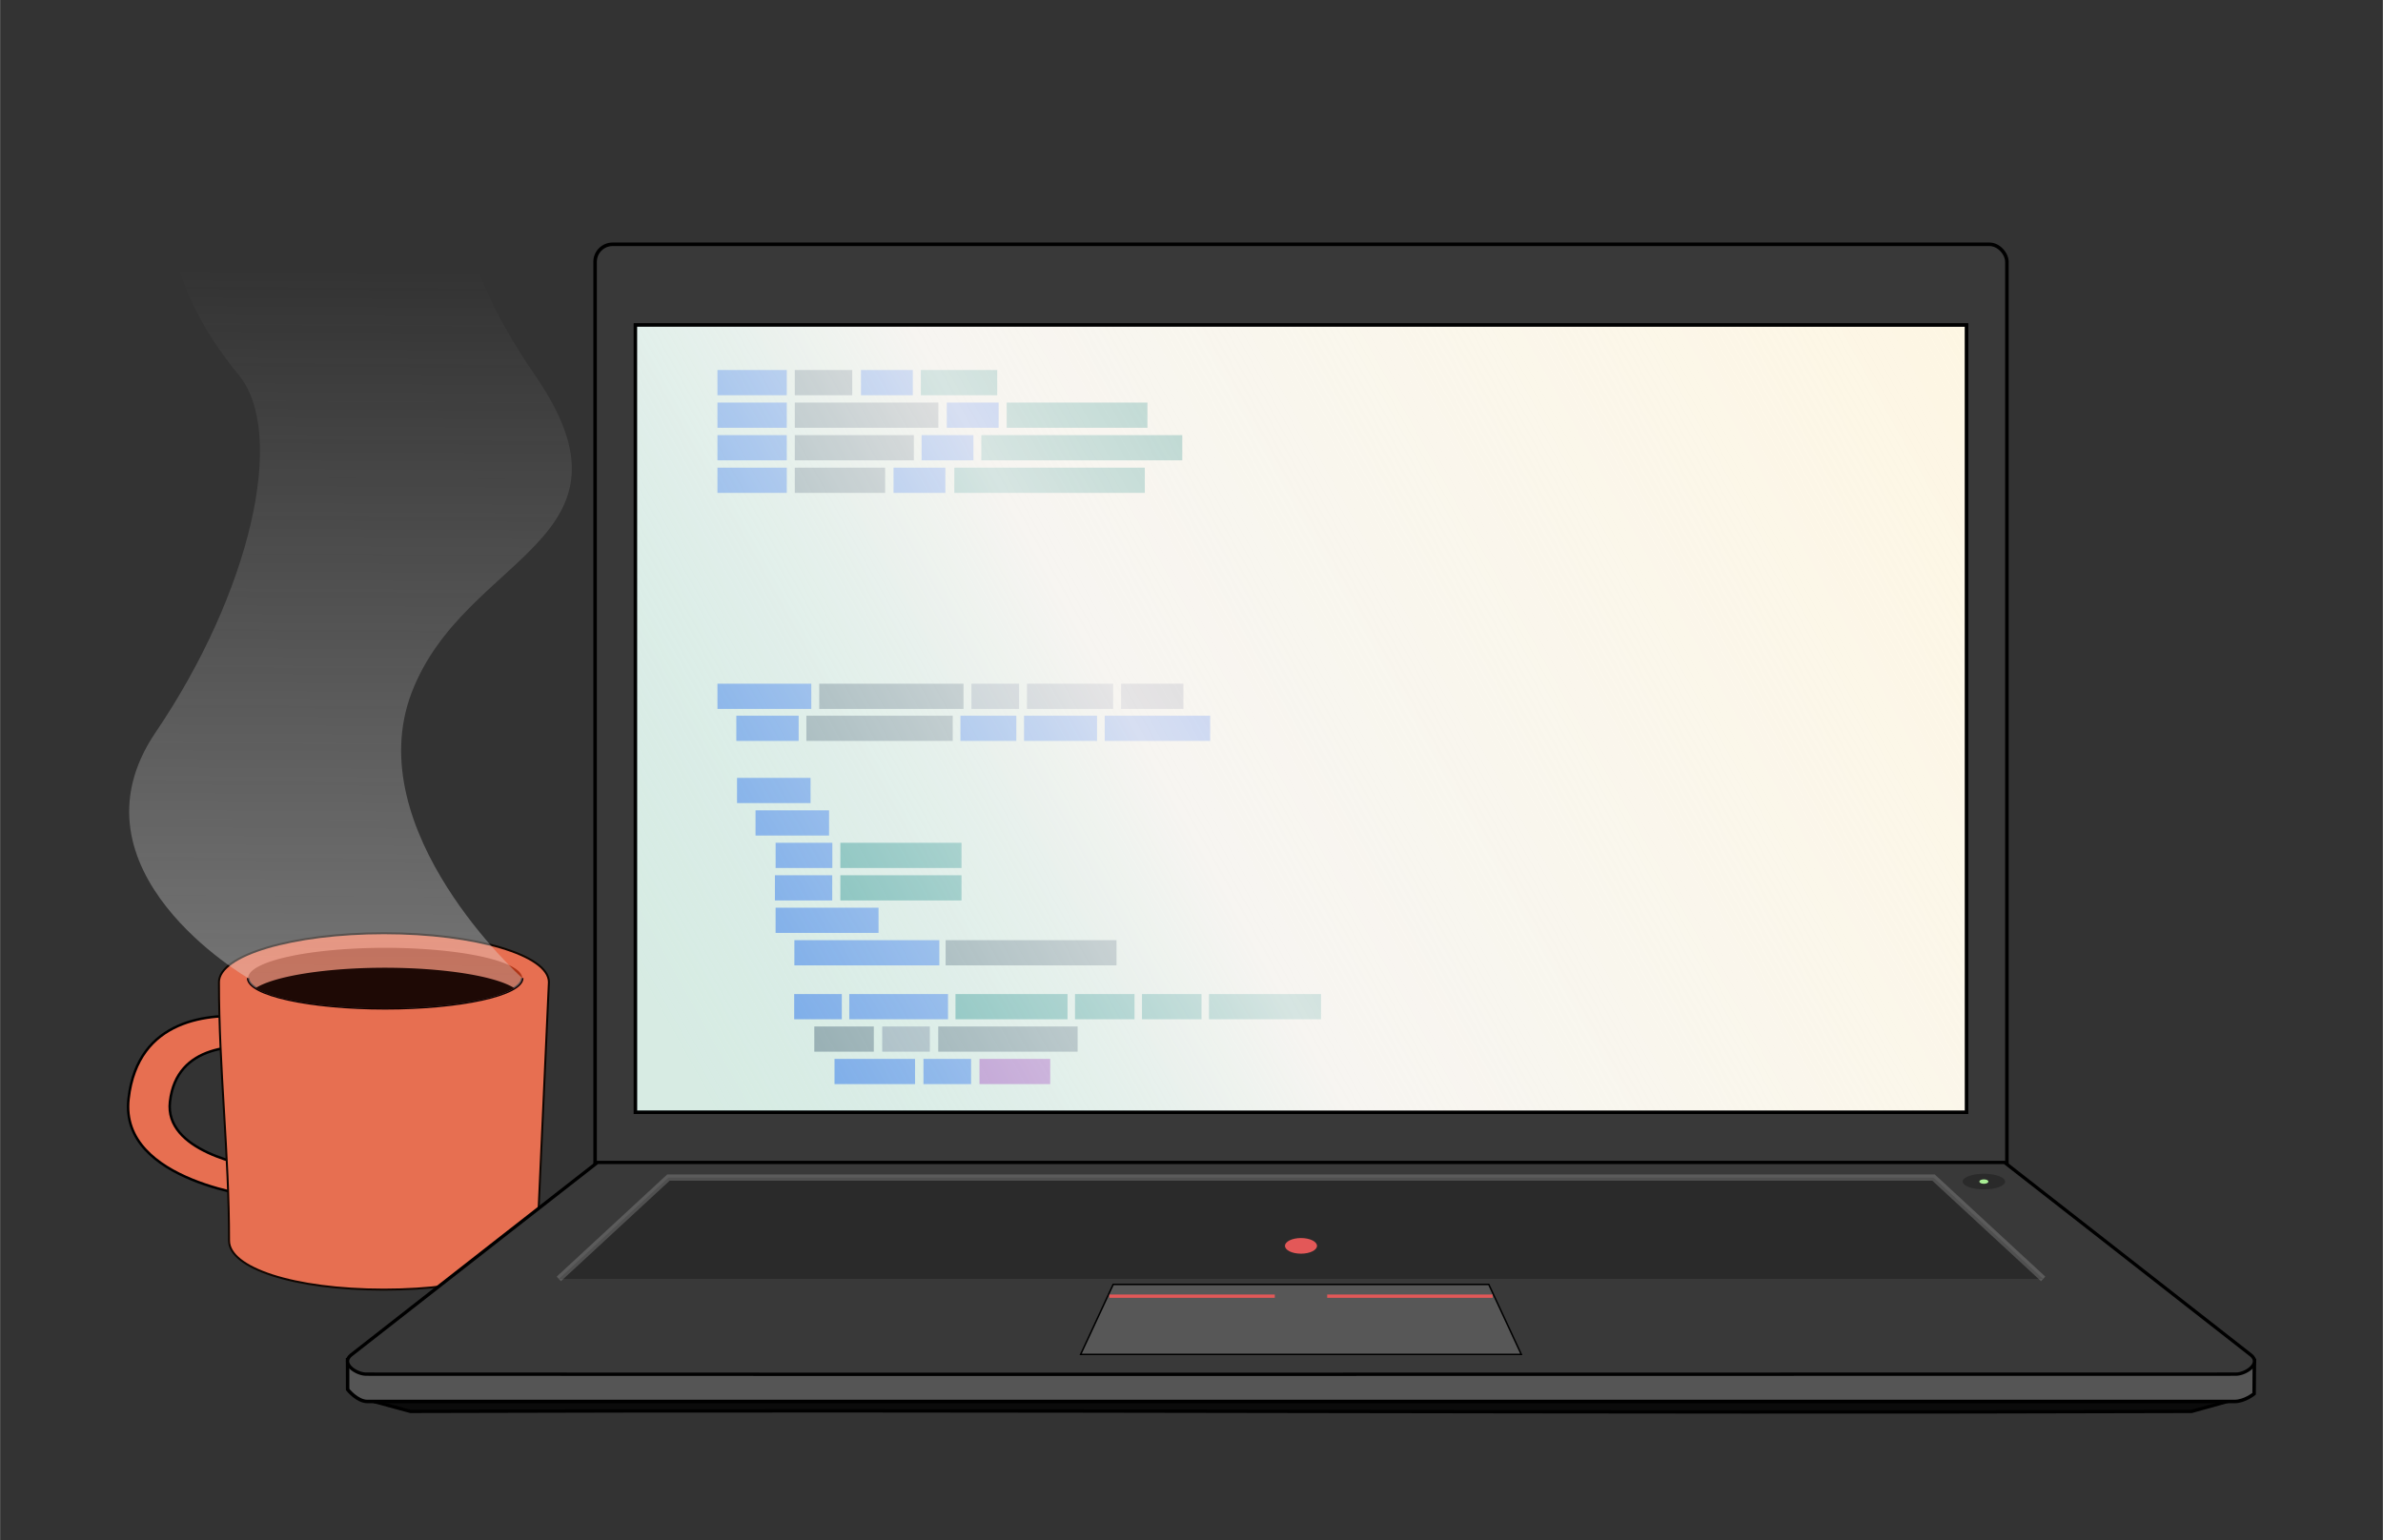 <?xml version="1.0" encoding="UTF-8" standalone="no"?>
<!-- Created with Inkscape (http://www.inkscape.org/) -->

<svg
   xmlns:dc="http://purl.org/dc/elements/1.1/"
   xmlns:cc="http://creativecommons.org/ns#"
   xmlns:rdf="http://www.w3.org/1999/02/22-rdf-syntax-ns#"
   xmlns:svg="http://www.w3.org/2000/svg"
   xmlns="http://www.w3.org/2000/svg"
   xmlns:xlink="http://www.w3.org/1999/xlink"
   xmlns:sodipodi="http://sodipodi.sourceforge.net/DTD/sodipodi-0.dtd"
   xmlns:inkscape="http://www.inkscape.org/namespaces/inkscape"
   width="7.52in"
   height="4.862in"
   viewBox="0 0 191.004 123.504"
   version="1.1"
   id="svg9706"
   inkscape:version="0.92.5 (2060ec1f9f, 2020-04-08)"
   sodipodi:docname="laptop_light.svg">
  <rect x="0" y="0" width="191.004" height="123.504" fill="#333333" stroke="none"/>
  <defs
     id="defs9700">
    <linearGradient
       inkscape:collect="always"
       id="linearGradient11663">
      <stop
         style="stop-color:#ade2ec;stop-opacity:0.479"
         offset="0"
         id="stop11659" />
      <stop
         id="stop11667"
         offset="0.297"
         style="stop-color:#f5f5f5;stop-opacity:0.841" />
      <stop
         style="stop-color:#ffffff;stop-opacity:0;"
         offset="1"
         id="stop11661" />
    </linearGradient>
    <linearGradient
       inkscape:collect="always"
       xlink:href="#linearGradient11663"
       id="linearGradient11665-2"
       x1="45.353"
       y1="76.584"
       x2="175.732"
       y2="3.89"
       gradientUnits="userSpaceOnUse"
       gradientTransform="translate(3.7507182e-6)" />
    <linearGradient
       gradientTransform="translate(-24.816,-133.558)"
       inkscape:collect="always"
       xlink:href="#linearGradient5832"
       id="linearGradient5834"
       x1="43.682"
       y1="301.628"
       x2="44.677"
       y2="146.097"
       gradientUnits="userSpaceOnUse" />
    <linearGradient
       inkscape:collect="always"
       id="linearGradient5832">
      <stop
         style="stop-color:#e3e3e3;stop-opacity:1;"
         offset="0"
         id="stop5828" />
      <stop
         style="stop-color:#e3e3e3;stop-opacity:0;"
         offset="1"
         id="stop5830" />
    </linearGradient>
  </defs>
  <sodipodi:namedview
     id="base"
     pagecolor="#ffffff"
     bordercolor="#666666"
     borderopacity="1.0"
     inkscape:pageopacity="0.0"
     inkscape:pageshadow="2"
     inkscape:zoom="1.4"
     inkscape:cx="115.34054"
     inkscape:cy="274.4273"
     inkscape:document-units="mm"
     inkscape:current-layer="layer27"
     showgrid="false"
     units="in"
     inkscape:snap-global="true"
     inkscape:window-width="1260"
     inkscape:window-height="1032"
     inkscape:window-x="1280"
     inkscape:window-y="28"
     inkscape:window-maximized="0"
     showguides="true"
     inkscape:guide-bbox="true"
     fit-margin-top="0.4"
     fit-margin-left="0.4"
     fit-margin-right="0.4"
     fit-margin-bottom="0.4"
     inkscape:snap-nodes="true"
     inkscape:snap-others="true"
     inkscape:object-nodes="true"
     inkscape:snap-bbox="false">
    <sodipodi:guide
       position="57.502,78.508"
       orientation="1,0"
       id="guide12566"
       inkscape:locked="false" />
    <sodipodi:guide
       position="59.014,60.035"
       orientation="1,0"
       id="guide12592"
       inkscape:locked="false" />
    <sodipodi:guide
       position="60.573,56.916"
       orientation="1,0"
       id="guide12616"
       inkscape:locked="false" />
    <sodipodi:guide
       position="62.156,53.349"
       orientation="1,0"
       id="guide12618"
       inkscape:locked="false" />
    <sodipodi:guide
       position="63.704,48.436"
       orientation="1,0"
       id="guide12620"
       inkscape:locked="false" />
    <sodipodi:guide
       position="65.274,40.775"
       orientation="1,0"
       id="guide12622"
       inkscape:locked="false" />
    <sodipodi:guide
       position="66.844,38.787"
       orientation="1,0"
       id="guide12624"
       inkscape:locked="false" />
  </sodipodi:namedview>
  <g
     inkscape:groupmode="layer"
     id="layer30"
     inkscape:label="mug"
     sodipodi:insensitive="true"
     transform="translate(10.066,9.018)">
    <path
       style="fill:#e76f51;fill-opacity:1;stroke:#000000;stroke-width:0.198px;stroke-linecap:butt;stroke-linejoin:miter;stroke-opacity:1"
       d="m 10.136,72.519 c -3.375,-0.331 -9.168,0.076 -9.907,6.565 -0.765,6.719 10.724,7.91 10.724,7.91 l 0.269,-2.288 C 9.492,84.453 3.101,83.25 3.549,79.32 c 0.533,-4.678 5.436,-4.624 7.854,-4.304 0.373,0.05 0.677,0.104 0.907,0.149 l 0.245,-2.235 c 0,0 -0.704,-0.192 -1.778,-0.336 -0.201,-0.027 -0.416,-0.052 -0.641,-0.075 z"
       id="path5674-3"
       inkscape:connector-curvature="0" />
    <path
       style="opacity:1;fill:#e76f51;fill-opacity:1;stroke:#100701;stroke-width:0.158;stroke-miterlimit:4;stroke-dasharray:none;stroke-opacity:0.995"
       d="m 20.7,65.808 c -7.304,1e-5 -13.224,1.756 -13.224,3.923 2.522e-4,0.003 5.028e-4,0.006 7.938e-4,0.009 -0.006,6.907 0.818,13.814 0.808,20.72 8.8e-5,2.167 5.112,3.923 12.415,3.923 7.304,1.8e-5 12.187,-1.759 12.285,-3.923 l 0.94,-20.729 c -9e-5,-2.167 -5.921,-3.923 -13.224,-3.923 z"
       id="path5580-9"
       inkscape:connector-curvature="0"
       sodipodi:nodetypes="cccccsccc" />
    <path
       style="opacity:1;fill:#af3618;fill-opacity:1;stroke:none;stroke-width:0.083;stroke-miterlimit:4;stroke-dasharray:none;stroke-opacity:1"
       d="m 31.787,69.404 a 10.987,2.426 0 0 1 -10.987,2.426 10.987,2.426 0 0 1 -10.987,-2.426 10.987,2.426 0 0 1 10.987,-2.426 10.987,2.426 0 0 1 10.987,2.426 z"
       id="path5578-0"
       inkscape:connector-curvature="0" />
    <path
       style="opacity:1;fill:none;fill-opacity:1;stroke:#120000;stroke-width:0.2;stroke-miterlimit:4;stroke-dasharray:none;stroke-opacity:1"
       d="m 31.787,69.404 c -5e-6,1.34 -4.919,2.426 -10.987,2.426 -6.068,0 -10.987,-1.086 -10.987,-2.426"
       id="path5578-1-8"
       inkscape:connector-curvature="0"
       sodipodi:nodetypes="csc" />
    <path
       style="fill:url(#linearGradient5834);fill-opacity:1;stroke:none;stroke-width:0.265px;stroke-linecap:butt;stroke-linejoin:miter;stroke-opacity:1"
       d="m 22.923,46.518 c 4.233,-11.113 19.05,-12.12 9.922,-25.4 C 22.764,6.451 28.892,1.349 28.892,1.349 L 6.374,1.142 C 0.685,7.756 5.051,16.223 9.019,20.985 c 3.969,4.763 0.926,17.595 -6.615,28.707 -7.541,11.113 7.408,19.711 7.408,19.711 5e-6,1.34 4.919,2.426 10.987,2.426 6.068,0 10.987,-1.086 10.987,-2.426 0,0 -13.097,-11.774 -8.864,-22.886 z"
       id="path5793"
       inkscape:connector-curvature="0"
       sodipodi:nodetypes="ssccsscscs" />
    <path
       style="opacity:1;fill:#1e0905;fill-opacity:1;stroke:none;stroke-width:0.083;stroke-miterlimit:4;stroke-dasharray:none;stroke-opacity:1"
       d="m 20.78,68.575 a 10.987,2.426 0 0 0 -10.369,1.632 10.987,2.426 0 0 0 10.369,1.632 10.987,2.426 0 0 0 10.369,-1.632 10.987,2.426 0 0 0 -10.369,-1.632 z"
       id="path5578-19"
       inkscape:connector-curvature="0" />
  </g>
  <g
     inkscape:groupmode="layer"
     id="layer23"
     inkscape:label="frame"
     transform="translate(17.802,-131.265)"
     style="display:inline"
     sodipodi:insensitive="true">
    <rect
       style="opacity:1;vector-effect:none;fill:#393939;fill-opacity:1;stroke:#000000;stroke-width:0.283;stroke-linecap:butt;stroke-linejoin:miter;stroke-miterlimit:4;stroke-dasharray:none;stroke-dashoffset:0;stroke-opacity:1"
       id="rect10323"
       width="113.171"
       height="80.029"
       x="29.892"
       y="150.852"
       ry="1.407" />
    <path
       style="fill:#0b0b0b;fill-opacity:1;stroke:#000000;stroke-width:0.265px;stroke-linecap:butt;stroke-linejoin:miter;stroke-opacity:1"
       d="m 12.148,243.635 2.941,0.796 c 47.61,-0.158 95.171,0.158 142.781,0 l 2.935,-0.815"
       id="path10392-5-6"
       inkscape:connector-curvature="0"
       sodipodi:nodetypes="cccc" />
    <path
       style="opacity:1;vector-effect:none;fill:#555555;fill-opacity:1;stroke:#000000;stroke-width:0.28;stroke-linecap:butt;stroke-linejoin:miter;stroke-miterlimit:4;stroke-dasharray:none;stroke-dashoffset:0;stroke-opacity:1"
       d="m 10.052,240.291 152.849,0.059 -0.022,2.667 c 0,0 -0.751,0.619 -1.575,0.619 H 11.64 c -0.824,0 -1.584,-0.96 -1.584,-0.96 z"
       id="rect10325-6-4-5"
       inkscape:connector-curvature="0"
       sodipodi:nodetypes="cccsscc" />
    <path
       style="opacity:1;vector-effect:none;fill:#393939;fill-opacity:1;stroke:#000000;stroke-width:0.265;stroke-linecap:butt;stroke-linejoin:miter;stroke-miterlimit:4;stroke-dasharray:none;stroke-dashoffset:0;stroke-opacity:1"
       d="m 30.083,224.467 c 0,0 -14.534,11.353 -19.765,15.453 -0.834,0.687 0.443,1.524 1.223,1.524 54.006,0.034 104.112,-0.006 149.873,0 0.779,-8e-5 2.057,-0.837 1.223,-1.524 -5.231,-4.1 -19.765,-15.453 -19.765,-15.453 z"
       id="rect10325-7-6"
       inkscape:connector-curvature="0"
       sodipodi:nodetypes="ccccccc" />
  </g>
  <g
     inkscape:groupmode="layer"
     id="layer25"
     inkscape:label="keyboard"
     sodipodi:insensitive="true"
     transform="translate(10.066,9.018)">
    <path
       style="fill:#2a2a2a;fill-opacity:1;stroke:none;stroke-width:0.265px;stroke-linecap:butt;stroke-linejoin:miter;stroke-opacity:1"
       d="m 43.507,85.398 -8.788,8.126 h 53.692 11.604 53.691 L 144.918,85.398 H 100.298 88.127 Z"
       id="path11594"
       inkscape:connector-curvature="0" />
    <path
       style="fill:none;fill-opacity:1;stroke:#cbcbcb;stroke-width:0.5;stroke-linecap:butt;stroke-linejoin:miter;stroke-miterlimit:4;stroke-dasharray:none;stroke-opacity:0.239"
       d="m 153.706,93.524 -8.788,-8.126 c -35.872,0 -65.095,0 -101.411,0 l -8.788,8.126"
       id="path11594-4"
       inkscape:connector-curvature="0"
       sodipodi:nodetypes="cccc" />
    <ellipse
       style="opacity:1;vector-effect:none;fill:#e35858;fill-opacity:1;stroke:none;stroke-width:0.242;stroke-linecap:butt;stroke-linejoin:miter;stroke-miterlimit:4;stroke-dasharray:none;stroke-dashoffset:0;stroke-opacity:0.239"
       id="path11833"
       cx="94.212"
       cy="90.875"
       rx="1.284"
       ry="0.627" />
    <ellipse
       style="opacity:1;vector-effect:none;fill:#2a2a2a;fill-opacity:1;stroke:none;stroke-width:0.279;stroke-linecap:butt;stroke-linejoin:miter;stroke-miterlimit:4;stroke-dasharray:none;stroke-dashoffset:0;stroke-opacity:0.239"
       id="path11833-9"
       cx="148.953"
       cy="85.721"
       rx="1.702"
       ry="0.627" />
    <ellipse
       style="opacity:1;vector-effect:none;fill:#a8ed94;fill-opacity:1;stroke:none;stroke-width:0.068;stroke-linecap:butt;stroke-linejoin:miter;stroke-miterlimit:4;stroke-dasharray:none;stroke-dashoffset:0;stroke-opacity:0.239"
       id="path11833-9-2"
       cx="148.953"
       cy="85.721"
       rx="0.357"
       ry="0.176" />
  </g>
  <g
     inkscape:groupmode="layer"
     id="layer26"
     inkscape:label="trackpad"
     style="display:inline"
     sodipodi:insensitive="true"
     transform="translate(10.066,9.018)">
    <path
       inkscape:connector-curvature="0"
       style="fill:#575757;fill-opacity:1;stroke:#000000;stroke-width:0.12px;stroke-linecap:butt;stroke-linejoin:miter;stroke-opacity:1"
       d="m 79.159,93.967 -2.609,5.61 h 15.939 3.445 15.939 l -2.609,-5.61 H 96.019 92.406 Z"
       id="path11594-5" />
    <g
       id="g11916"
       transform="translate(-0.028)">
      <path
         inkscape:connector-curvature="0"
         id="path11874"
         d="m 78.878,94.908 h 13.263"
         style="fill:#e35858;fill-opacity:1;stroke:#e35858;stroke-width:0.265px;stroke-linecap:butt;stroke-linejoin:miter;stroke-opacity:1" />
      <path
         inkscape:connector-curvature="0"
         id="path11874-6"
         d="M 96.34,94.908 H 109.604"
         style="display:inline;fill:#e35858;fill-opacity:1;stroke:#e35858;stroke-width:0.265px;stroke-linecap:butt;stroke-linejoin:miter;stroke-opacity:1" />
    </g>
  </g>
  <g
     inkscape:groupmode="layer"
     id="layer28"
     inkscape:label="code"
     sodipodi:insensitive="true"
     transform="translate(10.066,9.018)">
    <rect
       style="display:inline;opacity:1;vector-effect:none;fill:#fdf4db;fill-opacity:1;stroke:#000000;stroke-width:0.267;stroke-linecap:butt;stroke-linejoin:miter;stroke-miterlimit:4;stroke-dasharray:none;stroke-dashoffset:0;stroke-opacity:1"
       id="rect10370-0"
       width="106.706"
       height="63.122"
       x="40.859"
       y="17.041" />
    <g
       id="g12572">
      <rect
         y="20.65"
         x="47.436"
         height="2.021"
         width="5.558"
         id="rect12015"
         style="opacity:1;vector-effect:none;fill:#356ae3;fill-opacity:1;stroke:none;stroke-width:0.594;stroke-linecap:butt;stroke-linejoin:miter;stroke-miterlimit:4;stroke-dasharray:none;stroke-dashoffset:0;stroke-opacity:1" />
      <rect
         y="20.65"
         x="58.942"
         height="2.021"
         width="4.154"
         id="rect12015-6"
         style="opacity:1;vector-effect:none;fill:#356ae3;fill-opacity:1;stroke:none;stroke-width:0.514;stroke-linecap:butt;stroke-linejoin:miter;stroke-miterlimit:4;stroke-dasharray:none;stroke-dashoffset:0;stroke-opacity:1" />
      <rect
         y="20.65"
         x="53.636"
         height="2.021"
         width="4.604"
         id="rect12015-6-5"
         style="opacity:1;vector-effect:none;fill:#6e6e6e;fill-opacity:1;stroke:none;stroke-width:0.541;stroke-linecap:butt;stroke-linejoin:miter;stroke-miterlimit:4;stroke-dasharray:none;stroke-dashoffset:0;stroke-opacity:1" />
      <rect
         y="20.65"
         x="63.742"
         height="2.021"
         width="6.119"
         id="rect12015-6-5-7"
         style="opacity:1;vector-effect:none;fill:#348f7a;fill-opacity:1;stroke:none;stroke-width:0.623;stroke-linecap:butt;stroke-linejoin:miter;stroke-miterlimit:4;stroke-dasharray:none;stroke-dashoffset:0;stroke-opacity:1" />
    </g>
    <g
       id="g12578"
       transform="translate(0,0.233)">
      <rect
         y="23.027"
         x="47.436"
         height="2.021"
         width="5.558"
         id="rect12015-8"
         style="opacity:1;vector-effect:none;fill:#356ae3;fill-opacity:1;stroke:none;stroke-width:0.594;stroke-linecap:butt;stroke-linejoin:miter;stroke-miterlimit:4;stroke-dasharray:none;stroke-dashoffset:0;stroke-opacity:1" />
      <rect
         y="23.027"
         x="65.822"
         height="2.021"
         width="4.154"
         id="rect12015-6-6"
         style="opacity:1;vector-effect:none;fill:#356ae3;fill-opacity:1;stroke:none;stroke-width:0.514;stroke-linecap:butt;stroke-linejoin:miter;stroke-miterlimit:4;stroke-dasharray:none;stroke-dashoffset:0;stroke-opacity:1" />
      <rect
         inkscape:transform-center-y="-1.5158008"
         inkscape:transform-center-x="0.28070198"
         y="23.027"
         x="53.636"
         height="2.021"
         width="11.509"
         id="rect12015-6-5-0"
         style="opacity:1;vector-effect:none;fill:#6e6e6e;fill-opacity:1;stroke:none;stroke-width:0.855;stroke-linecap:butt;stroke-linejoin:miter;stroke-miterlimit:4;stroke-dasharray:none;stroke-dashoffset:0;stroke-opacity:1" />
      <rect
         y="23.027"
         x="70.62"
         height="2.021"
         width="11.284"
         id="rect12015-6-5-7-1"
         style="opacity:1;vector-effect:none;fill:#348f7a;fill-opacity:1;stroke:none;stroke-width:0.847;stroke-linecap:butt;stroke-linejoin:miter;stroke-miterlimit:4;stroke-dasharray:none;stroke-dashoffset:0;stroke-opacity:1" />
    </g>
    <rect
       style="opacity:1;vector-effect:none;fill:#356ae3;fill-opacity:1;stroke:none;stroke-width:0.594;stroke-linecap:butt;stroke-linejoin:miter;stroke-miterlimit:4;stroke-dasharray:none;stroke-dashoffset:0;stroke-opacity:1"
       id="rect12015-9"
       width="5.558"
       height="2.021"
       x="47.436"
       y="25.87" />
    <rect
       style="opacity:1;vector-effect:none;fill:#356ae3;fill-opacity:1;stroke:none;stroke-width:0.514;stroke-linecap:butt;stroke-linejoin:miter;stroke-miterlimit:4;stroke-dasharray:none;stroke-dashoffset:0;stroke-opacity:1"
       id="rect12015-6-4"
       width="4.154"
       height="2.021"
       x="63.801"
       y="25.87" />
    <rect
       style="opacity:1;vector-effect:none;fill:#6e6e6e;fill-opacity:1;stroke:none;stroke-width:0.779;stroke-linecap:butt;stroke-linejoin:miter;stroke-miterlimit:4;stroke-dasharray:none;stroke-dashoffset:0;stroke-opacity:1"
       id="rect12015-6-5-4"
       width="9.544"
       height="2.021"
       x="53.636"
       y="25.87" />
    <rect
       style="opacity:1;vector-effect:none;fill:#348f7a;fill-opacity:1;stroke:none;stroke-width:1.012;stroke-linecap:butt;stroke-linejoin:miter;stroke-miterlimit:4;stroke-dasharray:none;stroke-dashoffset:0;stroke-opacity:1"
       id="rect12015-6-5-7-7"
       width="16.112"
       height="2.021"
       x="68.587"
       y="25.87" />
    <rect
       style="opacity:1;vector-effect:none;fill:#356ae3;fill-opacity:1;stroke:none;stroke-width:0.594;stroke-linecap:butt;stroke-linejoin:miter;stroke-miterlimit:4;stroke-dasharray:none;stroke-dashoffset:0;stroke-opacity:1"
       id="rect12015-2"
       width="5.558"
       height="2.021"
       x="47.436"
       y="28.48" />
    <rect
       style="opacity:1;vector-effect:none;fill:#356ae3;fill-opacity:1;stroke:none;stroke-width:0.514;stroke-linecap:butt;stroke-linejoin:miter;stroke-miterlimit:4;stroke-dasharray:none;stroke-dashoffset:0;stroke-opacity:1"
       id="rect12015-6-9"
       width="4.154"
       height="2.021"
       x="61.552"
       y="28.48" />
    <rect
       style="opacity:1;vector-effect:none;fill:#6e6e6e;fill-opacity:1;stroke:none;stroke-width:0.678;stroke-linecap:butt;stroke-linejoin:miter;stroke-miterlimit:4;stroke-dasharray:none;stroke-dashoffset:0;stroke-opacity:1"
       id="rect12015-6-5-8"
       width="7.242"
       height="2.021"
       x="53.636"
       y="28.48" />
    <rect
       style="opacity:1;vector-effect:none;fill:#348f7a;fill-opacity:1;stroke:none;stroke-width:0.985;stroke-linecap:butt;stroke-linejoin:miter;stroke-miterlimit:4;stroke-dasharray:none;stroke-dashoffset:0;stroke-opacity:1"
       id="rect12015-6-5-7-2"
       width="15.27"
       height="2.021"
       x="66.424"
       y="28.48" />
    <g
       id="g12607">
      <rect
         y="45.801"
         x="47.436"
         height="2.021"
         width="7.523"
         id="rect12015-7"
         style="opacity:1;vector-effect:none;fill:#356ae3;fill-opacity:1;stroke:none;stroke-width:0.691;stroke-linecap:butt;stroke-linejoin:miter;stroke-miterlimit:4;stroke-dasharray:none;stroke-dashoffset:0;stroke-opacity:1" />
      <rect
         y="45.801"
         x="55.595"
         height="2.021"
         width="11.565"
         id="rect12015-7-2"
         style="opacity:1;vector-effect:none;fill:#6e6e6e;fill-opacity:1;stroke:none;stroke-width:0.857;stroke-linecap:butt;stroke-linejoin:miter;stroke-miterlimit:4;stroke-dasharray:none;stroke-dashoffset:0;stroke-opacity:1" />
      <rect
         y="45.801"
         x="67.796"
         height="2.021"
         width="3.818"
         id="rect12015-7-26"
         style="opacity:1;vector-effect:none;fill:#948d93;fill-opacity:1;stroke:none;stroke-width:0.492;stroke-linecap:butt;stroke-linejoin:miter;stroke-miterlimit:4;stroke-dasharray:none;stroke-dashoffset:0;stroke-opacity:1" />
      <rect
         y="45.801"
         x="72.249"
         height="2.021"
         width="6.905"
         id="rect12015-7-26-1"
         style="opacity:1;vector-effect:none;fill:#948d93;fill-opacity:1;stroke:none;stroke-width:0.662;stroke-linecap:butt;stroke-linejoin:miter;stroke-miterlimit:4;stroke-dasharray:none;stroke-dashoffset:0;stroke-opacity:1" />
      <rect
         y="45.801"
         x="79.791"
         height="2.021"
         width="4.997"
         id="rect12015-7-26-0"
         style="opacity:1;vector-effect:none;fill:#948d93;fill-opacity:1;stroke:none;stroke-width:0.563;stroke-linecap:butt;stroke-linejoin:miter;stroke-miterlimit:4;stroke-dasharray:none;stroke-dashoffset:0;stroke-opacity:1" />
    </g>
    <rect
       style="opacity:1;vector-effect:none;fill:#356ae3;fill-opacity:1;stroke:none;stroke-width:0.612;stroke-linecap:butt;stroke-linejoin:miter;stroke-miterlimit:4;stroke-dasharray:none;stroke-dashoffset:0;stroke-opacity:1"
       id="rect12015-7-26-0-6-9"
       width="5.895"
       height="2.021"
       x="49.005"
       y="53.352" />
    <rect
       style="opacity:1;vector-effect:none;fill:#356ae3;fill-opacity:1;stroke:none;stroke-width:0.612;stroke-linecap:butt;stroke-linejoin:miter;stroke-miterlimit:4;stroke-dasharray:none;stroke-dashoffset:0;stroke-opacity:1"
       id="rect12015-7-26-0-6-9-4"
       width="5.895"
       height="2.021"
       x="50.488"
       y="55.954" />
    <g
       id="g12628"
       transform="translate(0,-0.037)">
      <rect
         y="58.593"
         x="52.099"
         height="2.021"
         width="4.547"
         id="rect12015-7-26-0-6-9-9"
         style="opacity:1;vector-effect:none;fill:#356ae3;fill-opacity:1;stroke:none;stroke-width:0.537;stroke-linecap:butt;stroke-linejoin:miter;stroke-miterlimit:4;stroke-dasharray:none;stroke-dashoffset:0;stroke-opacity:1" />
      <rect
         y="58.593"
         x="57.288"
         height="2.021"
         width="9.712"
         id="rect12015-7-26-0-6-9-9-0"
         style="opacity:1;vector-effect:none;fill:#348f7a;fill-opacity:1;stroke:none;stroke-width:0.785;stroke-linecap:butt;stroke-linejoin:miter;stroke-miterlimit:4;stroke-dasharray:none;stroke-dashoffset:0;stroke-opacity:1" />
    </g>
    <g
       id="g12632"
       transform="translate(0,0.095)">
      <rect
         y="61.064"
         x="52.043"
         height="2.021"
         width="4.595"
         id="rect12015-7-26-0-6-9-9-9"
         style="opacity:1;vector-effect:none;fill:#356ae3;fill-opacity:1;stroke:none;stroke-width:0.54;stroke-linecap:butt;stroke-linejoin:miter;stroke-miterlimit:4;stroke-dasharray:none;stroke-dashoffset:0;stroke-opacity:1" />
      <rect
         y="61.064"
         x="57.288"
         height="2.021"
         width="9.712"
         id="rect12015-7-26-0-6-9-9-0-1"
         style="opacity:1;vector-effect:none;fill:#348f7a;fill-opacity:1;stroke:none;stroke-width:0.785;stroke-linecap:butt;stroke-linejoin:miter;stroke-miterlimit:4;stroke-dasharray:none;stroke-dashoffset:0;stroke-opacity:1" />
    </g>
    <rect
       style="opacity:1;vector-effect:none;fill:#356ae3;fill-opacity:1;stroke:none;stroke-width:0.724;stroke-linecap:butt;stroke-linejoin:miter;stroke-miterlimit:4;stroke-dasharray:none;stroke-dashoffset:0;stroke-opacity:1"
       id="rect12015-7-26-0-6-9-9-9-7"
       width="8.253"
       height="2.021"
       x="52.096"
       y="63.761" />
    <g
       id="g12636"
       transform="translate(0,-1.6530355e-6)">
      <rect
         y="66.364"
         x="65.727"
         height="2.021"
         width="13.698"
         id="rect12015-7-26-0-6-9-9-9-7-7-1"
         style="opacity:1;vector-effect:none;fill:#6e6e6e;fill-opacity:1;stroke:none;stroke-width:0.933;stroke-linecap:butt;stroke-linejoin:miter;stroke-miterlimit:4;stroke-dasharray:none;stroke-dashoffset:0;stroke-opacity:1" />
      <rect
         y="66.364"
         x="53.602"
         height="2.021"
         width="11.621"
         id="rect12015-7-26-0-6-9-9-9-7-7-15"
         style="opacity:1;vector-effect:none;fill:#356ae3;fill-opacity:1;stroke:none;stroke-width:0.859;stroke-linecap:butt;stroke-linejoin:miter;stroke-miterlimit:4;stroke-dasharray:none;stroke-dashoffset:0;stroke-opacity:1" />
    </g>
    <g
       id="g12644">
      <rect
         y="70.685"
         x="53.587"
         height="2.021"
         width="3.818"
         id="rect12015-7-26-0-6-9-9-9-7-7"
         style="opacity:1;vector-effect:none;fill:#356ae3;fill-opacity:1;stroke:none;stroke-width:0.492;stroke-linecap:butt;stroke-linejoin:miter;stroke-miterlimit:4;stroke-dasharray:none;stroke-dashoffset:0;stroke-opacity:1" />
      <rect
         y="70.685"
         x="58.003"
         height="2.021"
         width="7.916"
         id="rect12015-7-26-0-6-9-9-9-7-7-9"
         style="opacity:1;vector-effect:none;fill:#356ae3;fill-opacity:1;stroke:none;stroke-width:0.709;stroke-linecap:butt;stroke-linejoin:miter;stroke-miterlimit:4;stroke-dasharray:none;stroke-dashoffset:0;stroke-opacity:1" />
      <rect
         y="70.685"
         x="66.517"
         height="2.021"
         width="8.982"
         id="rect12015-7-26-0-6-9-9-9-7-7-7"
         style="opacity:1;vector-effect:none;fill:#348f7a;fill-opacity:1;stroke:none;stroke-width:0.755;stroke-linecap:butt;stroke-linejoin:miter;stroke-miterlimit:4;stroke-dasharray:none;stroke-dashoffset:0;stroke-opacity:1" />
      <rect
         y="70.685"
         x="76.097"
         height="2.021"
         width="4.772"
         id="rect12015-7-26-0-6-9-9-9-7-7-7-7"
         style="opacity:1;vector-effect:none;fill:#348f7a;fill-opacity:1;stroke:none;stroke-width:0.551;stroke-linecap:butt;stroke-linejoin:miter;stroke-miterlimit:4;stroke-dasharray:none;stroke-dashoffset:0;stroke-opacity:1" />
      <rect
         inkscape:transform-center-y="0.89824687"
         inkscape:transform-center-x="5.501774"
         y="70.685"
         x="81.467"
         height="2.021"
         width="4.772"
         id="rect12015-7-26-0-6-9-9-9-7-7-7-7-6"
         style="opacity:1;vector-effect:none;fill:#348f7a;fill-opacity:1;stroke:none;stroke-width:0.551;stroke-linecap:butt;stroke-linejoin:miter;stroke-miterlimit:4;stroke-dasharray:none;stroke-dashoffset:0;stroke-opacity:1" />
      <rect
         y="70.685"
         x="86.837"
         height="2.021"
         width="8.982"
         id="rect12015-7-26-0-6-9-9-9-7-7-7-73"
         style="opacity:1;vector-effect:none;fill:#348f7a;fill-opacity:1;stroke:none;stroke-width:0.755;stroke-linecap:butt;stroke-linejoin:miter;stroke-miterlimit:4;stroke-dasharray:none;stroke-dashoffset:0;stroke-opacity:1" />
    </g>
    <g
       id="g12649"
       transform="translate(0,0.023)">
      <rect
         y="73.261"
         x="55.199"
         height="2.021"
         width="4.772"
         id="rect12015-7-26-0-6-9-9-9-7-7-7-7-65"
         style="opacity:1;vector-effect:none;fill:#6e6e6e;fill-opacity:1;stroke:none;stroke-width:0.551;stroke-linecap:butt;stroke-linejoin:miter;stroke-miterlimit:4;stroke-dasharray:none;stroke-dashoffset:0;stroke-opacity:1" />
      <rect
         y="73.261"
         x="60.644"
         height="2.021"
         width="3.818"
         id="rect12015-7-26-0-6-9-9-9-7-7-3"
         style="opacity:1;vector-effect:none;fill:#948d93;fill-opacity:1;stroke:none;stroke-width:0.492;stroke-linecap:butt;stroke-linejoin:miter;stroke-miterlimit:4;stroke-dasharray:none;stroke-dashoffset:0;stroke-opacity:1" />
      <rect
         y="73.261"
         x="65.135"
         height="2.021"
         width="11.172"
         id="rect12015-7-26-0-6-9-9-9-7-7-9-9"
         style="opacity:1;vector-effect:none;fill:#6e6e6e;fill-opacity:1;stroke:none;stroke-width:0.842;stroke-linecap:butt;stroke-linejoin:miter;stroke-miterlimit:4;stroke-dasharray:none;stroke-dashoffset:0;stroke-opacity:1" />
    </g>
    <g
       id="g12660"
       transform="translate(0,-1.1761983e-6)">
      <g
         id="g12654">
        <rect
           style="opacity:1;vector-effect:none;fill:#356ae3;fill-opacity:1;stroke:none;stroke-width:0.64;stroke-linecap:butt;stroke-linejoin:miter;stroke-miterlimit:4;stroke-dasharray:none;stroke-dashoffset:0;stroke-opacity:1"
           id="rect12015-7-26-0-6-9-9-9-7-7-9-4"
           width="6.456"
           height="2.021"
           x="56.82"
           y="75.884" />
        <rect
           style="opacity:1;vector-effect:none;fill:#356ae3;fill-opacity:1;stroke:none;stroke-width:0.492;stroke-linecap:butt;stroke-linejoin:miter;stroke-miterlimit:4;stroke-dasharray:none;stroke-dashoffset:0;stroke-opacity:1"
           id="rect12015-7-26-0-6-9-9-9-7-7-8"
           width="3.818"
           height="2.021"
           x="63.95"
           y="75.884" />
        <rect
           style="opacity:1;vector-effect:none;fill:#b83aae;fill-opacity:1;stroke:none;stroke-width:0.6;stroke-linecap:butt;stroke-linejoin:miter;stroke-miterlimit:4;stroke-dasharray:none;stroke-dashoffset:0;stroke-opacity:1"
           id="rect12015-7-26-0-6-9-9-9-7-7-7-7-65-1"
           width="5.67"
           height="2.021"
           x="68.441"
           y="75.884" />
      </g>
    </g>
    <g
       id="g12614"
       transform="translate(0,-0.402)">
      <rect
         y="48.769"
         x="48.949"
         height="2.021"
         width="4.997"
         id="rect12015-7-26-0-6"
         style="opacity:1;vector-effect:none;fill:#356ae3;fill-opacity:1;stroke:none;stroke-width:0.563;stroke-linecap:butt;stroke-linejoin:miter;stroke-miterlimit:4;stroke-dasharray:none;stroke-dashoffset:0;stroke-opacity:1" />
      <rect
         y="48.769"
         x="54.563"
         height="2.021"
         width="11.733"
         id="rect12015-7-26-0-6-1"
         style="opacity:1;vector-effect:none;fill:#6e6e6e;fill-opacity:1;stroke:none;stroke-width:0.863;stroke-linecap:butt;stroke-linejoin:miter;stroke-miterlimit:4;stroke-dasharray:none;stroke-dashoffset:0;stroke-opacity:1" />
      <rect
         y="48.769"
         x="66.913"
         height="2.021"
         width="4.481"
         id="rect12015-7-26-0-6-5"
         style="opacity:1;vector-effect:none;fill:#356ae3;fill-opacity:1;stroke:none;stroke-width:0.533;stroke-linecap:butt;stroke-linejoin:miter;stroke-miterlimit:4;stroke-dasharray:none;stroke-dashoffset:0;stroke-opacity:1" />
      <rect
         y="48.769"
         x="72.012"
         height="2.021"
         width="5.851"
         id="rect12015-7-26-0-6-5-2"
         style="opacity:1;vector-effect:none;fill:#356ae3;fill-opacity:1;stroke:none;stroke-width:0.61;stroke-linecap:butt;stroke-linejoin:miter;stroke-miterlimit:4;stroke-dasharray:none;stroke-dashoffset:0;stroke-opacity:1" />
      <rect
         y="48.769"
         x="78.481"
         height="2.021"
         width="8.45"
         id="rect12015-7-26-0-6-5-9"
         style="opacity:1;vector-effect:none;fill:#356ae3;fill-opacity:1;stroke:none;stroke-width:0.733;stroke-linecap:butt;stroke-linejoin:miter;stroke-miterlimit:4;stroke-dasharray:none;stroke-dashoffset:0;stroke-opacity:1" />
    </g>
  </g>
  <g
     inkscape:groupmode="layer"
     id="layer27"
     inkscape:label="monitor"
     style="display:inline"
     transform="translate(10.066,9.018)">
    <rect
       style="display:inline;opacity:1;vector-effect:none;fill:url(#linearGradient11665-2);fill-opacity:1;stroke:#000000;stroke-width:0.267;stroke-linecap:butt;stroke-linejoin:miter;stroke-miterlimit:4;stroke-dasharray:none;stroke-dashoffset:0;stroke-opacity:1"
       id="rect10370-0-4"
       width="106.706"
       height="63.122"
       x="40.859"
       y="17.041" />
  </g>
</svg>
